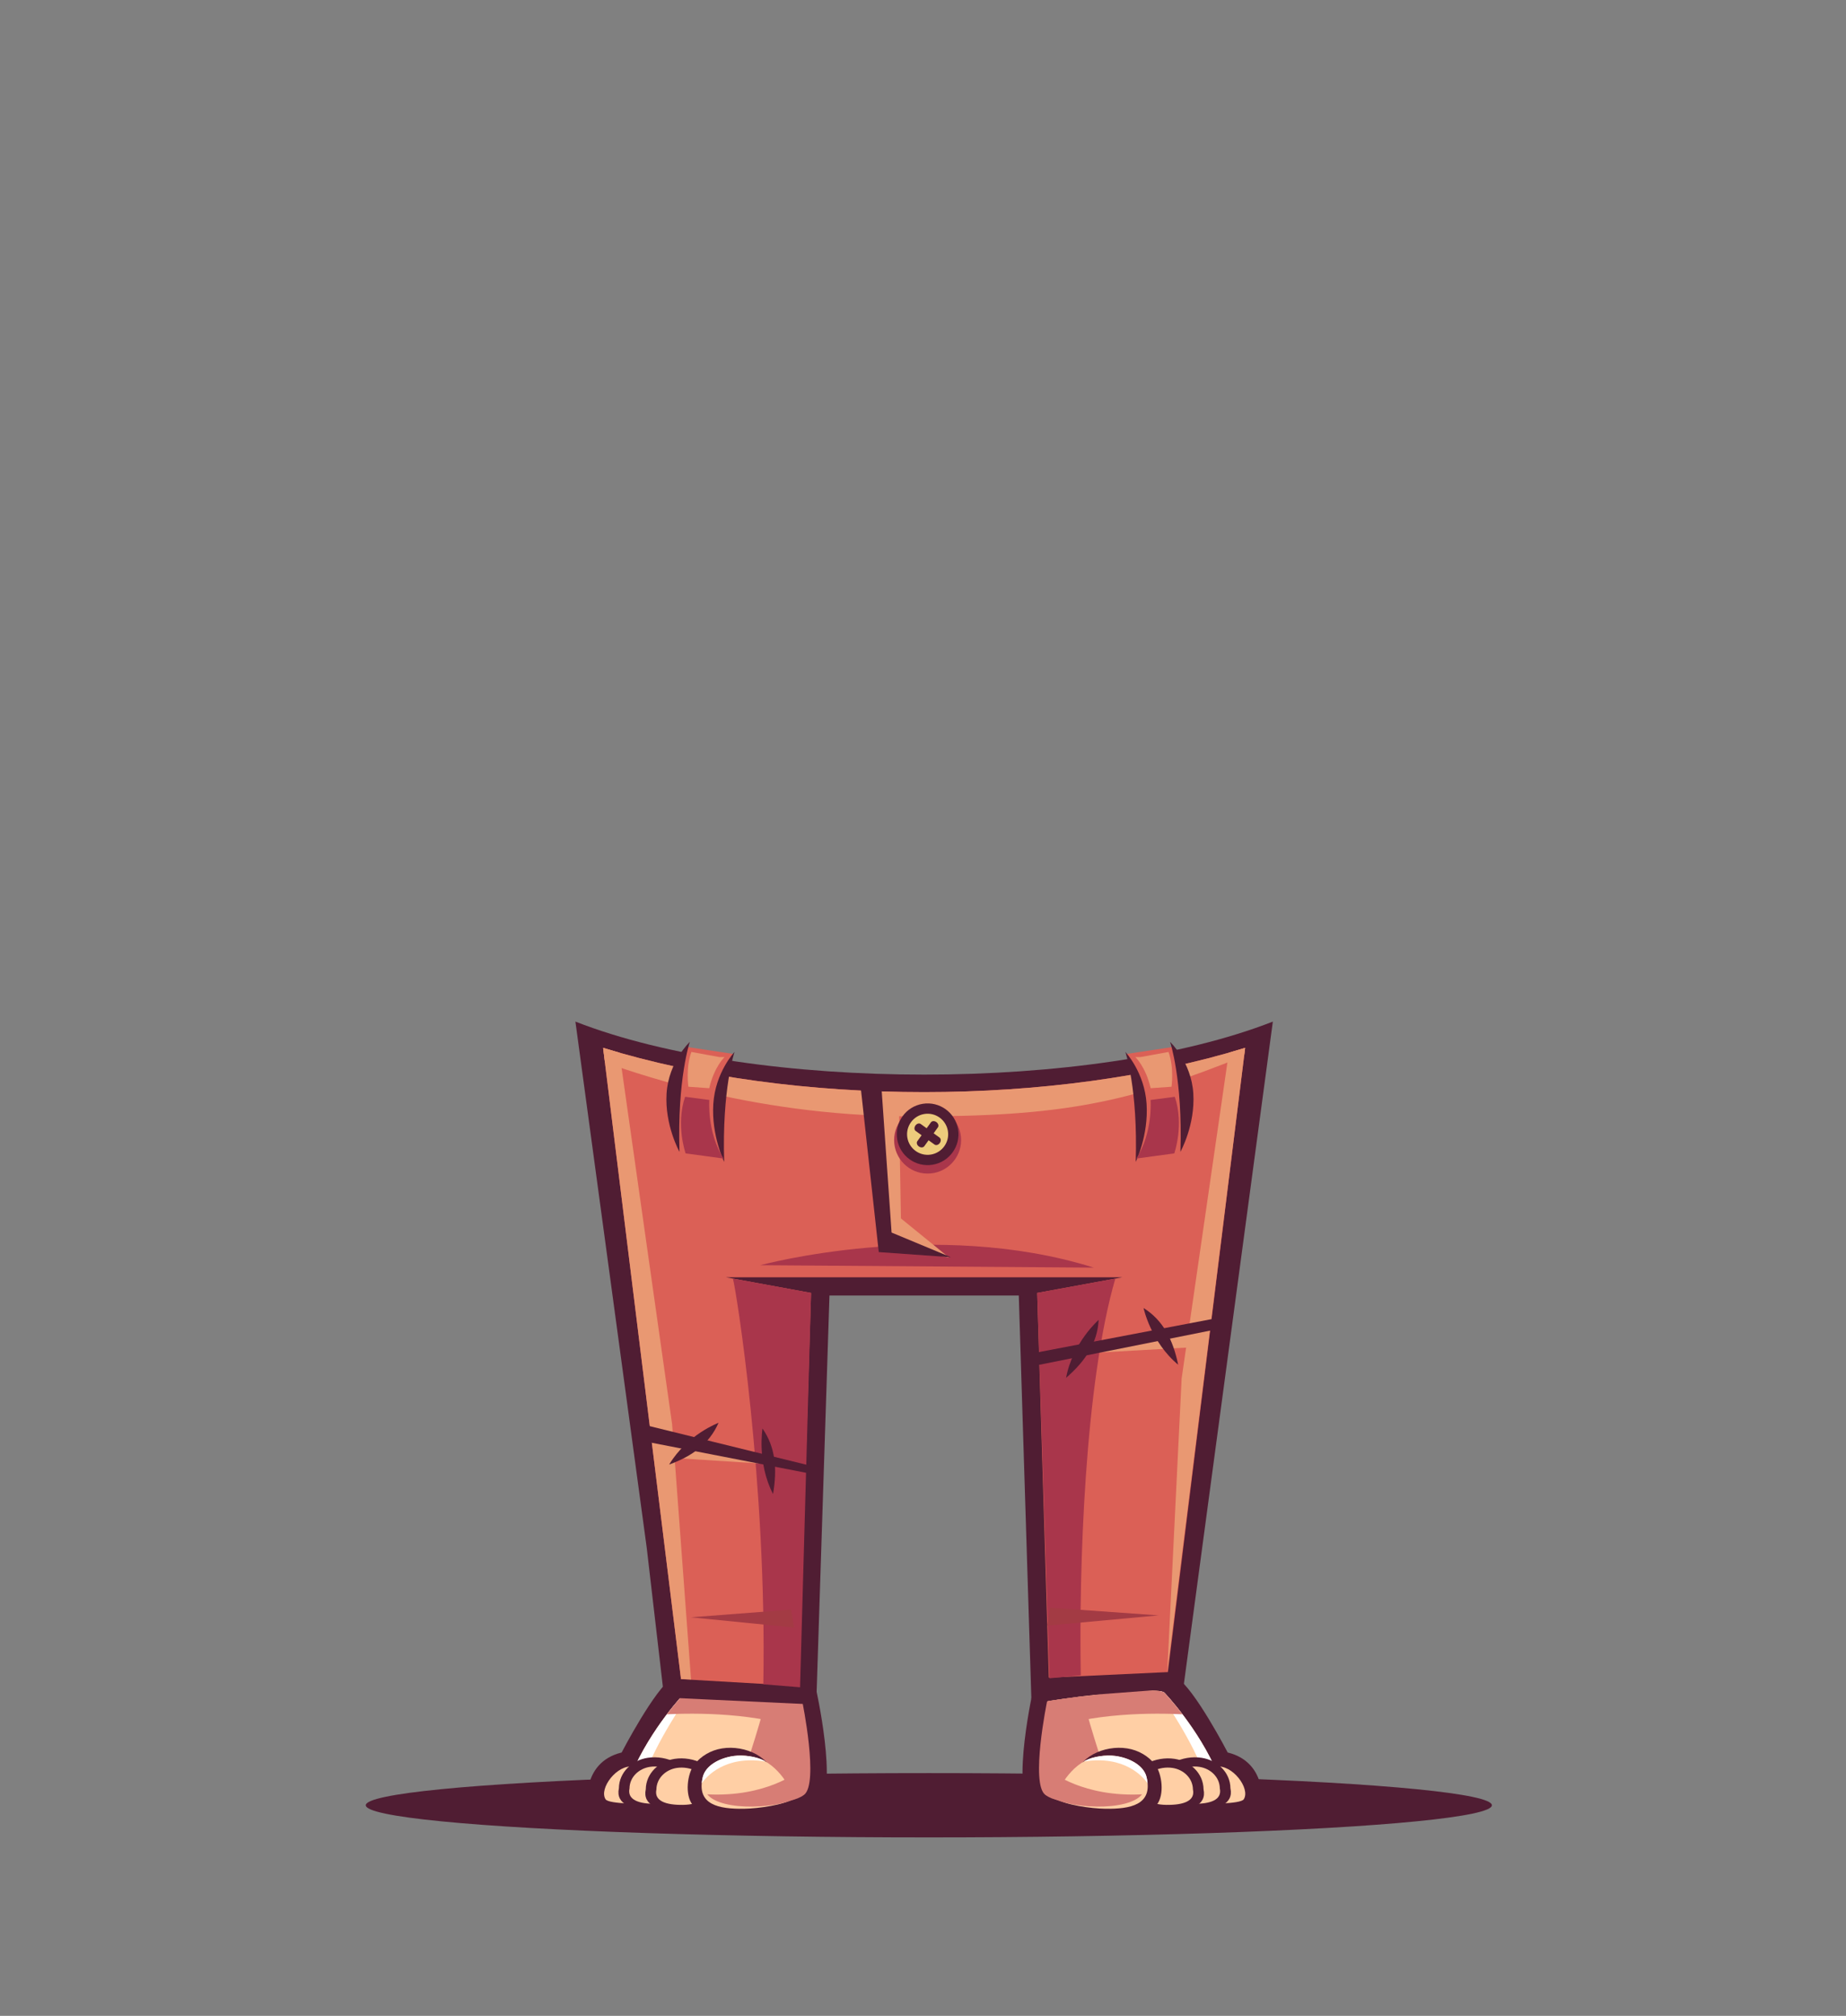 <?xml version="1.0" encoding="UTF-8"?>
<!DOCTYPE svg PUBLIC "-//W3C//DTD SVG 1.1//EN" "http://www.w3.org/Graphics/SVG/1.1/DTD/svg11.dtd">
<!-- Creator: CorelDRAW -->
<svg xmlns="http://www.w3.org/2000/svg" xml:space="preserve" width="161.909mm" height="176.792mm" style="shape-rendering:geometricPrecision; text-rendering:geometricPrecision; image-rendering:optimizeQuality; fill-rule:evenodd; clip-rule:evenodd"
viewBox="0 0 451.614 493.128"
 xmlns:xlink="http://www.w3.org/1999/xlink">
 <rect x="0" y="0" width="451.614" height="493.128" fill="#808080" stroke="none"/>
 <defs>
  <style type="text/css">
   <![CDATA[
    .fil0 {fill:none}
    .fil1 {fill:#501D33}
    .fil5 {fill:#75414C}
    .fil2 {fill:#955B58}
    .fil12 {fill:#A33B44}
    .fil11 {fill:#A9364B}
    .fil3 {fill:#BB8778}
    .fil4 {fill:#CFA88B}
    .fil6 {fill:#D77D75}
    .fil9 {fill:#DB6056}
    .fil10 {fill:#E99872}
    .fil13 {fill:#EDCB7C}
    .fil7 {fill:#FFCFA5}
    .fil8 {fill:white}
   ]]>
  </style>
 </defs>
 <g id="Layer_x0020_1">
  <rect class="fil0" width="451.614" height="493.128"/>
  <ellipse class="fil1" cx="227.237" cy="441.61" rx="137.749" ry="7.862"/>
  <g id="_125242992">
   <g>
    <g>
     <polygon id="_125234304" class="fil2" points="165.962,414.115 148.33,434.644 148.33,441.085 197.929,441.349 196.638,413.524 "/>
     <path id="_125234232" class="fil3" d="M165.961 414.115l-17.67 20.326 34.359 -0.551c0,0 10.451,-6.71 14.444,-10.535l-0.456 -9.831 -30.676 0.591z"/>
     <polygon id="_125234160" class="fil4" points="161.63,419.098 148.291,434.442 160.639,434.244 152.598,432.548 "/>
     <polygon id="_125234088" class="fil5" points="178.745,441.247 197.929,441.349 196.744,414.178 189.179,414.217 178.662,433.85 "/>
     <polygon id="_125234016" class="fil6" points="199.998,435.304 172.098,434.089 199.691,430.279 "/>
     <path id="_125233944" class="fil1" d="M199.564 412.824c0,0 5.666,25.021 0.62,29.377 -5.046,4.356 -53.461,3.075 -55.288,1.587 -1.826,-1.488 -2.742,-12.687 7.183,-15.082 0,0 8.143,-15.672 12.492,-18.327 4.35,-2.655 34.993,2.444 34.993,2.444z"/>
     <path id="_125233872" class="fil7" d="M167.605 414.034c0,0 -8.346,8.608 -13.199,20.102 0,0 -3.267,5.203 -0.101,6.428 3.167,1.225 38.516,1.935 42.185,-1.527 3.669,-3.462 -0.494,-22.925 -0.494,-22.925 0,0 -25.729,-3.933 -28.391,-2.078z"/>
     <path id="_125233800" class="fil8" d="M167.605 414.034c0,0 -8.346,8.608 -13.199,20.102 0,0 -1.634,2.603 -1.47,4.56 2.323,-0.661 4.32,-2.111 5.024,-4.645 1.959,-7.054 10.425,-19.36 10.425,-19.36 0.239,-0.378 0.378,-0.715 0.435,-1.018 -0.562,0.08 -0.98,0.197 -1.215,0.361z"/>
     <path id="_125233728" class="fil6" d="M167.605 414.034c0,0 -1.925,1.986 -4.464,5.324 6.471,-0.324 22.425,-0.538 34.135,4.184 -0.574,-4.127 -1.28,-7.43 -1.28,-7.43 0,0 -25.728,-3.933 -28.391,-2.078z"/>
     <path id="_125233656" class="fil6" d="M179.442 440.91c6.369,-0.344 13.513,0.898 17.243,-1.833 3.73,-2.731 -0.416,-22.886 -0.416,-22.886 0,0 -3.925,-0.637 -8.618,-1.233 -2.493,9.399 -5.351,18.023 -8.209,25.953z"/>
     <path id="_125233584" class="fil7" d="M154.952 432.163c3.965,0.628 3.604,3.612 3.518,5.756 -0.086,2.144 3.955,3.5 1.154,3.388 -1.947,-0.078 -10.684,0.097 -11.484,-1.169 -1.672,-2.648 2.848,-8.602 6.812,-7.974z"/>
     <path id="_125233512" class="fil1" d="M151.406 437.454c0.053,-3.948 3.26,-6.88 7.074,-7.457 4.604,-0.696 9.983,1.727 10.333,5.877 0.363,4.3 -2.081,6.814 -8.179,6.905 -6.098,0.091 -10.056,-1.407 -9.229,-5.325z"/>
     <path id="_125233440" class="fil7" d="M154.004 437.488c0.038,-2.792 2.306,-4.865 5.003,-5.273 3.256,-0.493 7.06,1.221 7.308,4.156 0.257,3.041 -1.472,4.819 -5.784,4.883 -4.312,0.064 -7.111,-0.995 -6.527,-3.766z"/>
     <path id="_125233368" class="fil1" d="M157.985 437.717c0.053,-3.948 3.26,-6.88 7.074,-7.457 4.604,-0.696 9.983,1.727 10.333,5.877 0.363,4.3 -2.081,6.814 -8.179,6.905 -6.098,0.091 -10.056,-1.407 -9.229,-5.325z"/>
     <path id="_125233296" class="fil7" d="M160.583 437.751c0.038,-2.792 2.306,-4.866 5.003,-5.273 3.256,-0.493 7.06,1.221 7.308,4.156 0.257,3.041 -1.472,4.819 -5.784,4.883 -4.312,0.064 -7.111,-0.995 -6.527,-3.766z"/>
     <path id="_125233224" class="fil1" d="M169.822 431.699c1.618,-2.119 4.093,-3.562 6.817,-3.994 5.688,-0.903 12.327,2.197 12.752,7.524 0.44,5.519 -2.584,8.75 -10.116,8.878 -5.06,0.086 -8.146,-0.516 -9.826,-2.599 -1.969,-2.442 -1.31,-7.604 0.372,-9.809z"/>
     <path id="_125233152" class="fil7" d="M171.926 434.722c0.691,-2.878 4.175,-4.708 7.627,-5.173 2.332,-0.314 5.477,0.134 7.345,1.139 5.263,2.832 7.426,9.164 7.329,9.233 -2.221,1.582 -8.677,2.496 -12.227,2.546 -6.068,0.087 -11.713,-0.914 -10.074,-7.745z"/>
     <path id="_125233080" class="fil8" d="M171.926 434.722c0.691,-2.878 4.175,-4.708 7.627,-5.173 2.332,-0.314 5.477,0.134 7.345,1.139 0.069,0.037 0.137,0.076 0.205,0.114 0.041,0.058 0.062,0.09 0.062,0.09 -9.867,-1.533 -14.383,3.761 -15.494,5.344 0.042,-0.47 0.125,-0.973 0.255,-1.514z"/>
     <path id="_125233008" class="fil6" d="M173.029 438.936c3.467,4.361 18.489,3.482 22.454,0.508 2.499,-1.874 -0.351,-6.014 -0.351,-6.014 0,0 -7.693,6.248 -22.102,5.506z"/>
    </g>
    <g>
     <polygon id="_125232912" class="fil2" points="286.467,414.115 304.098,434.644 304.098,441.085 254.499,441.349 255.791,413.524 "/>
     <path id="_125232840" class="fil3" d="M286.467 414.115l17.67 20.326 -34.359 -0.551c0,0 -10.451,-6.71 -14.444,-10.535l0.456 -9.831 30.676 0.591z"/>
     <polygon id="_125232768" class="fil4" points="290.798,419.098 304.137,434.442 291.79,434.244 299.83,432.548 "/>
     <polygon id="_125232696" class="fil5" points="273.683,441.247 254.499,441.349 255.684,414.178 263.249,414.217 273.766,433.85 "/>
     <polygon id="_125232624" class="fil6" points="252.431,435.304 280.331,434.089 252.738,430.279 "/>
     <path id="_125232552" class="fil1" d="M252.864 412.824c0,0 -5.666,25.021 -0.62,29.377 5.046,4.356 53.461,3.075 55.288,1.587 1.826,-1.488 2.742,-12.687 -7.183,-15.082 0,0 -8.143,-15.672 -12.492,-18.327 -4.35,-2.655 -34.993,2.444 -34.993,2.444z"/>
     <path id="_125232480" class="fil7" d="M284.824 414.034c0,0 8.346,8.608 13.199,20.102 0,0 3.267,5.203 0.101,6.428 -3.167,1.225 -38.516,1.935 -42.185,-1.527 -3.669,-3.462 0.494,-22.925 0.494,-22.925 0,0 25.729,-3.933 28.391,-2.078z"/>
     <path id="_125232408" class="fil8" d="M284.824 414.034c0,0 8.346,8.608 13.199,20.102 0,0 1.634,2.603 1.47,4.56 -2.323,-0.661 -4.32,-2.111 -5.024,-4.645 -1.959,-7.054 -10.425,-19.36 -10.425,-19.36 -0.239,-0.378 -0.378,-0.715 -0.435,-1.018 0.562,0.08 0.98,0.197 1.215,0.361z"/>
     <path id="_125232336" class="fil6" d="M284.824 414.034c0,0 1.925,1.986 4.464,5.324 -6.471,-0.324 -22.425,-0.538 -34.135,4.184 0.574,-4.127 1.28,-7.43 1.28,-7.43 0,0 25.728,-3.933 28.391,-2.078z"/>
     <path id="_125232264" class="fil6" d="M272.987 440.91c-6.369,-0.344 -13.513,0.898 -17.243,-1.833 -3.73,-2.731 0.416,-22.886 0.416,-22.886 0,0 3.925,-0.637 8.618,-1.233 2.493,9.399 5.351,18.023 8.209,25.953z"/>
     <path id="_125232192" class="fil7" d="M297.476 432.163c-3.965,0.628 -3.604,3.612 -3.518,5.756 0.086,2.144 -3.955,3.5 -1.154,3.388 1.947,-0.078 10.684,0.097 11.484,-1.169 1.672,-2.648 -2.848,-8.602 -6.812,-7.974z"/>
     <path id="_125232120" class="fil1" d="M301.022 437.454c-0.053,-3.948 -3.26,-6.88 -7.074,-7.457 -4.604,-0.696 -9.983,1.727 -10.333,5.877 -0.363,4.3 2.081,6.814 8.179,6.905 6.098,0.091 10.056,-1.407 9.229,-5.325z"/>
     <path id="_125232048" class="fil7" d="M298.424 437.488c-0.038,-2.792 -2.306,-4.865 -5.003,-5.273 -3.256,-0.493 -7.06,1.221 -7.308,4.156 -0.257,3.041 1.472,4.819 5.784,4.883 4.312,0.064 7.111,-0.995 6.527,-3.766z"/>
     <path id="_125231976" class="fil1" d="M294.443 437.717c-0.053,-3.948 -3.26,-6.88 -7.074,-7.457 -4.604,-0.696 -9.983,1.727 -10.333,5.877 -0.363,4.3 2.081,6.814 8.179,6.905 6.098,0.091 10.056,-1.407 9.229,-5.325z"/>
     <path id="_125231904" class="fil7" d="M291.845 437.751c-0.038,-2.792 -2.306,-4.866 -5.003,-5.273 -3.256,-0.493 -7.06,1.221 -7.308,4.156 -0.257,3.041 1.472,4.819 5.784,4.883 4.312,0.064 7.111,-0.995 6.527,-3.766z"/>
     <path id="_125231832" class="fil1" d="M282.607 431.699c-1.618,-2.119 -4.093,-3.562 -6.817,-3.994 -5.688,-0.903 -12.327,2.197 -12.752,7.524 -0.44,5.519 2.584,8.75 10.116,8.878 5.06,0.086 8.146,-0.516 9.826,-2.599 1.969,-2.442 1.31,-7.604 -0.372,-9.809z"/>
     <path id="_125231760" class="fil7" d="M280.502 434.722c-0.691,-2.878 -4.175,-4.708 -7.627,-5.173 -2.332,-0.314 -5.477,0.134 -7.345,1.139 -5.263,2.832 -7.426,9.164 -7.329,9.233 2.221,1.582 8.677,2.496 12.227,2.546 6.068,0.087 11.713,-0.914 10.074,-7.745z"/>
     <path id="_125231688" class="fil8" d="M280.502 434.722c-0.691,-2.878 -4.175,-4.708 -7.627,-5.173 -2.332,-0.314 -5.477,0.134 -7.345,1.139 -0.069,0.037 -0.137,0.076 -0.205,0.114 -0.041,0.058 -0.062,0.09 -0.062,0.09 9.867,-1.533 14.383,3.761 15.494,5.344 -0.042,-0.47 -0.125,-0.973 -0.255,-1.514z"/>
     <path id="_125231616" class="fil6" d="M279.399 438.936c-3.467,4.361 -18.489,3.482 -22.454,0.508 -2.499,-1.874 0.351,-6.014 0.351,-6.014 0,0 7.693,6.248 22.102,5.506z"/>
    </g>
    <path id="_125231520" class="fil1" d="M202.924 316.915l-3.239 100.069 -37.214 -1.746 -4.248 -36.572 -17.453 -128.759c44.182,17.292 126.443,17.292 170.625,0l-21.898 163.017 -37.175 2.802 -3.082 -98.812 -46.315 0z"/>
    <path id="_125231448" class="fil9" d="M177.602 312.46l20.821 3.824 -3.005 96.151 -28.812 -1.675 -19.057 -154.429c46.863,14.435 110.204,14.434 157.067,0l-18.9 152.702 -29.126 1.361 -2.848 -94.11 20.821 -3.824 -96.96 0z"/>
    <path id="_125231376" class="fil10" d="M169.059 410.852l-2.457 -0.122 -19.054 -154.401c1.325,0.408 2.657,0.802 3.991,1.185l12.883 90.828 4.637 62.509z"/>
    <path id="_125231304" class="fil10" d="M148 259.936l-0.452 -3.606c46.863,14.435 110.204,14.434 157.067,0l-0.246 1.965c-28.045,11.3 -44.08,14.946 -81.954,14.791 -40.125,-0.165 -69.608,-11.736 -74.415,-13.149z"/>
    <path id="_125231232" class="fil11" d="M179.302 312.772l19.12 3.512 -2.691 96.464 -8.991 -0.728c0.898,-49.418 -6.629,-96.463 -7.439,-99.247z"/>
    <path id="_125231160" class="fil10" d="M285.558 409.189l19.057 -152.859c-1.325,0.408 -2.657,0.802 -3.991,1.185l-11.543 79.701 -3.524 71.972z"/>
    <path id="_125231088" class="fil11" d="M272.861 312.772l-19.12 3.512 3.005 94.267 7.657 -0.712c-0.457,-26.268 0.964,-71.296 8.458,-97.066z"/>
    <path id="_125231016" class="fil11" d="M267.584 310.092l-81.582 -0.591c0,0 42.714,-11.621 81.582,0.591z"/>
    <polygon id="_125230944" class="fil12" points="256.939,393.282 283.432,395.163 256.156,397.672 "/>
    <polygon id="_125230872" class="fil12" points="193.518,393.753 169.013,395.635 194.243,398.143 "/>
    <polygon id="_125230800" class="fil10" points="163.463,356.564 186.585,358.053 161.817,351.469 "/>
    <polygon id="_124609144" class="fil10" points="293.711,329.461 268.585,330.875 293.554,324.75 "/>
    <g>
     <path id="_124609072" class="fil9" d="M275.668 257.813l11.554 -1.738c0,0 4.179,9.77 2.151,23.135l-0.307 1.019 -10.816 2.697c0,0 2.766,-15.644 -2.581,-25.113z"/>
     <path id="_124609000" class="fil1" d="M286.252 254.868c0,0 3.096,9.058 2.533,26.899 0,0 3.645,-6.55 3.153,-14.29 -0.492,-7.74 -5.686,-12.609 -5.686,-12.609z"/>
     <path id="_124608928" class="fil1" d="M275.313 257.326c0,0 3.096,9.058 2.533,26.899 0,0 3.152,-6.43 2.66,-14.17 -0.491,-7.74 -5.193,-12.729 -5.193,-12.729z"/>
     <path id="_124608856" class="fil11" d="M281.481 269.081c0,0 0.64,7.852 -3.477,14.325l9.28 -1.259c0,0 2.458,-7.013 0.123,-13.845l-5.925 0.779z"/>
     <path id="_124608784" class="fil10" d="M277.757 258.592c0,0 2.52,2.337 3.749,7.612l5.101 -0.36c0,0 0.676,-4.615 -0.737,-8.511l-6.883 1.259 -1.229 0z"/>
    </g>
    <g>
     <path id="_124608688" class="fil9" d="M179.346 257.813l-11.554 -1.738c0,0 -4.179,9.77 -2.151,23.135l0.307 1.019 10.816 2.697c0,0 -2.766,-15.644 2.581,-25.113z"/>
     <path id="_124608616" class="fil1" d="M168.762 254.868c0,0 -3.096,9.058 -2.533,26.899 0,0 -3.645,-6.55 -3.153,-14.29 0.492,-7.74 5.686,-12.609 5.686,-12.609z"/>
     <path id="_124608544" class="fil1" d="M179.701 257.326c0,0 -3.096,9.058 -2.533,26.899 0,0 -3.152,-6.43 -2.66,-14.17 0.491,-7.74 5.193,-12.729 5.193,-12.729z"/>
     <path id="_124608472" class="fil11" d="M173.533 269.081c0,0 -0.64,7.852 3.477,14.325l-9.28 -1.259c0,0 -2.458,-7.013 -0.123,-13.845l5.925 0.779z"/>
     <path id="_124608400" class="fil10" d="M177.256 258.592c0,0 -2.52,2.337 -3.749,7.612l-5.101 -0.36c0,0 -0.676,-4.615 0.737,-8.511l6.883 1.259 1.229 0z"/>
    </g>
    <polygon id="_124608304" class="fil1" points="252.318,331.107 297.073,322.564 296.211,325.464 253.102,334.086 "/>
    <polygon id="_124608232" class="fil1" points="158.114,348.667 199.959,358.972 199.154,360.66 157.937,352.641 "/>
    <path id="_124608160" class="fil1" d="M268.777 322.876c0,0 -6.386,5.597 -7.963,14.176 4.718,-4.096 7.673,-8.511 7.963,-14.176z"/>
    <path id="_124608088" class="fil1" d="M175.785 348.061c0,0 -7.636,2.823 -12.074,10.201 5.629,-2.049 9.809,-5.049 12.074,-10.201z"/>
    <path id="_124608016" class="fil1" d="M279.764 319.967c0,0 1.758,8.307 8.469,13.88 -1.264,-6.119 -3.67,-10.855 -8.469,-13.88z"/>
    <path id="_124607944" class="fil1" d="M186.542 349.444c0,0 -1.388,8.366 2.578,16.034 1.049,-6.15 0.599,-11.442 -2.578,-16.034z"/>
   </g>
   <polygon id="_124607848" class="fil10" points="219.933,270.572 220.404,298.054 232.182,307.633 217.106,304.807 212.081,269.63 "/>
   <polygon id="_121758456" class="fil1" points="218.119,301.511 232.619,307.546 214.983,306.292 210.594,266.24 215.611,265.534 "/>
   <circle id="_125240568" class="fil11" cx="226.936" cy="278.898" r="8.191"/>
   <g>
    <circle id="_121758840" class="fil1" transform="matrix(0.153 0.949 0.949 -0.153 226.936 277.471)" r="7.852"/>
    <circle id="_121758768" class="fil13" transform="matrix(0.102 0.632 0.632 -0.102 226.936 277.471)" r="7.852"/>
    <path id="_121758696" class="fil1" d="M223.967 275.316l-0.012 0.017c-0.335,0.464 -0.307,1.062 0.063,1.329l1.451 1.047 -1.047 1.451c-0.267,0.37 -0.105,0.946 0.359,1.281l0.017 0.012c0.464,0.335 1.062,0.307 1.329,-0.063l1.047 -1.452 1.452 1.047c0.37,0.267 0.946,0.105 1.281,-0.359l0.012 -0.017c0.335,-0.464 0.307,-1.062 -0.063,-1.329l-1.451 -1.047 1.047 -1.452c0.267,-0.37 0.105,-0.946 -0.359,-1.281l-0.017 -0.013c-0.464,-0.335 -1.062,-0.307 -1.329,0.063l-1.047 1.452 -1.452 -1.047c-0.37,-0.267 -0.946,-0.105 -1.281,0.359z"/>
   </g>
  </g>
 </g>
</svg>
